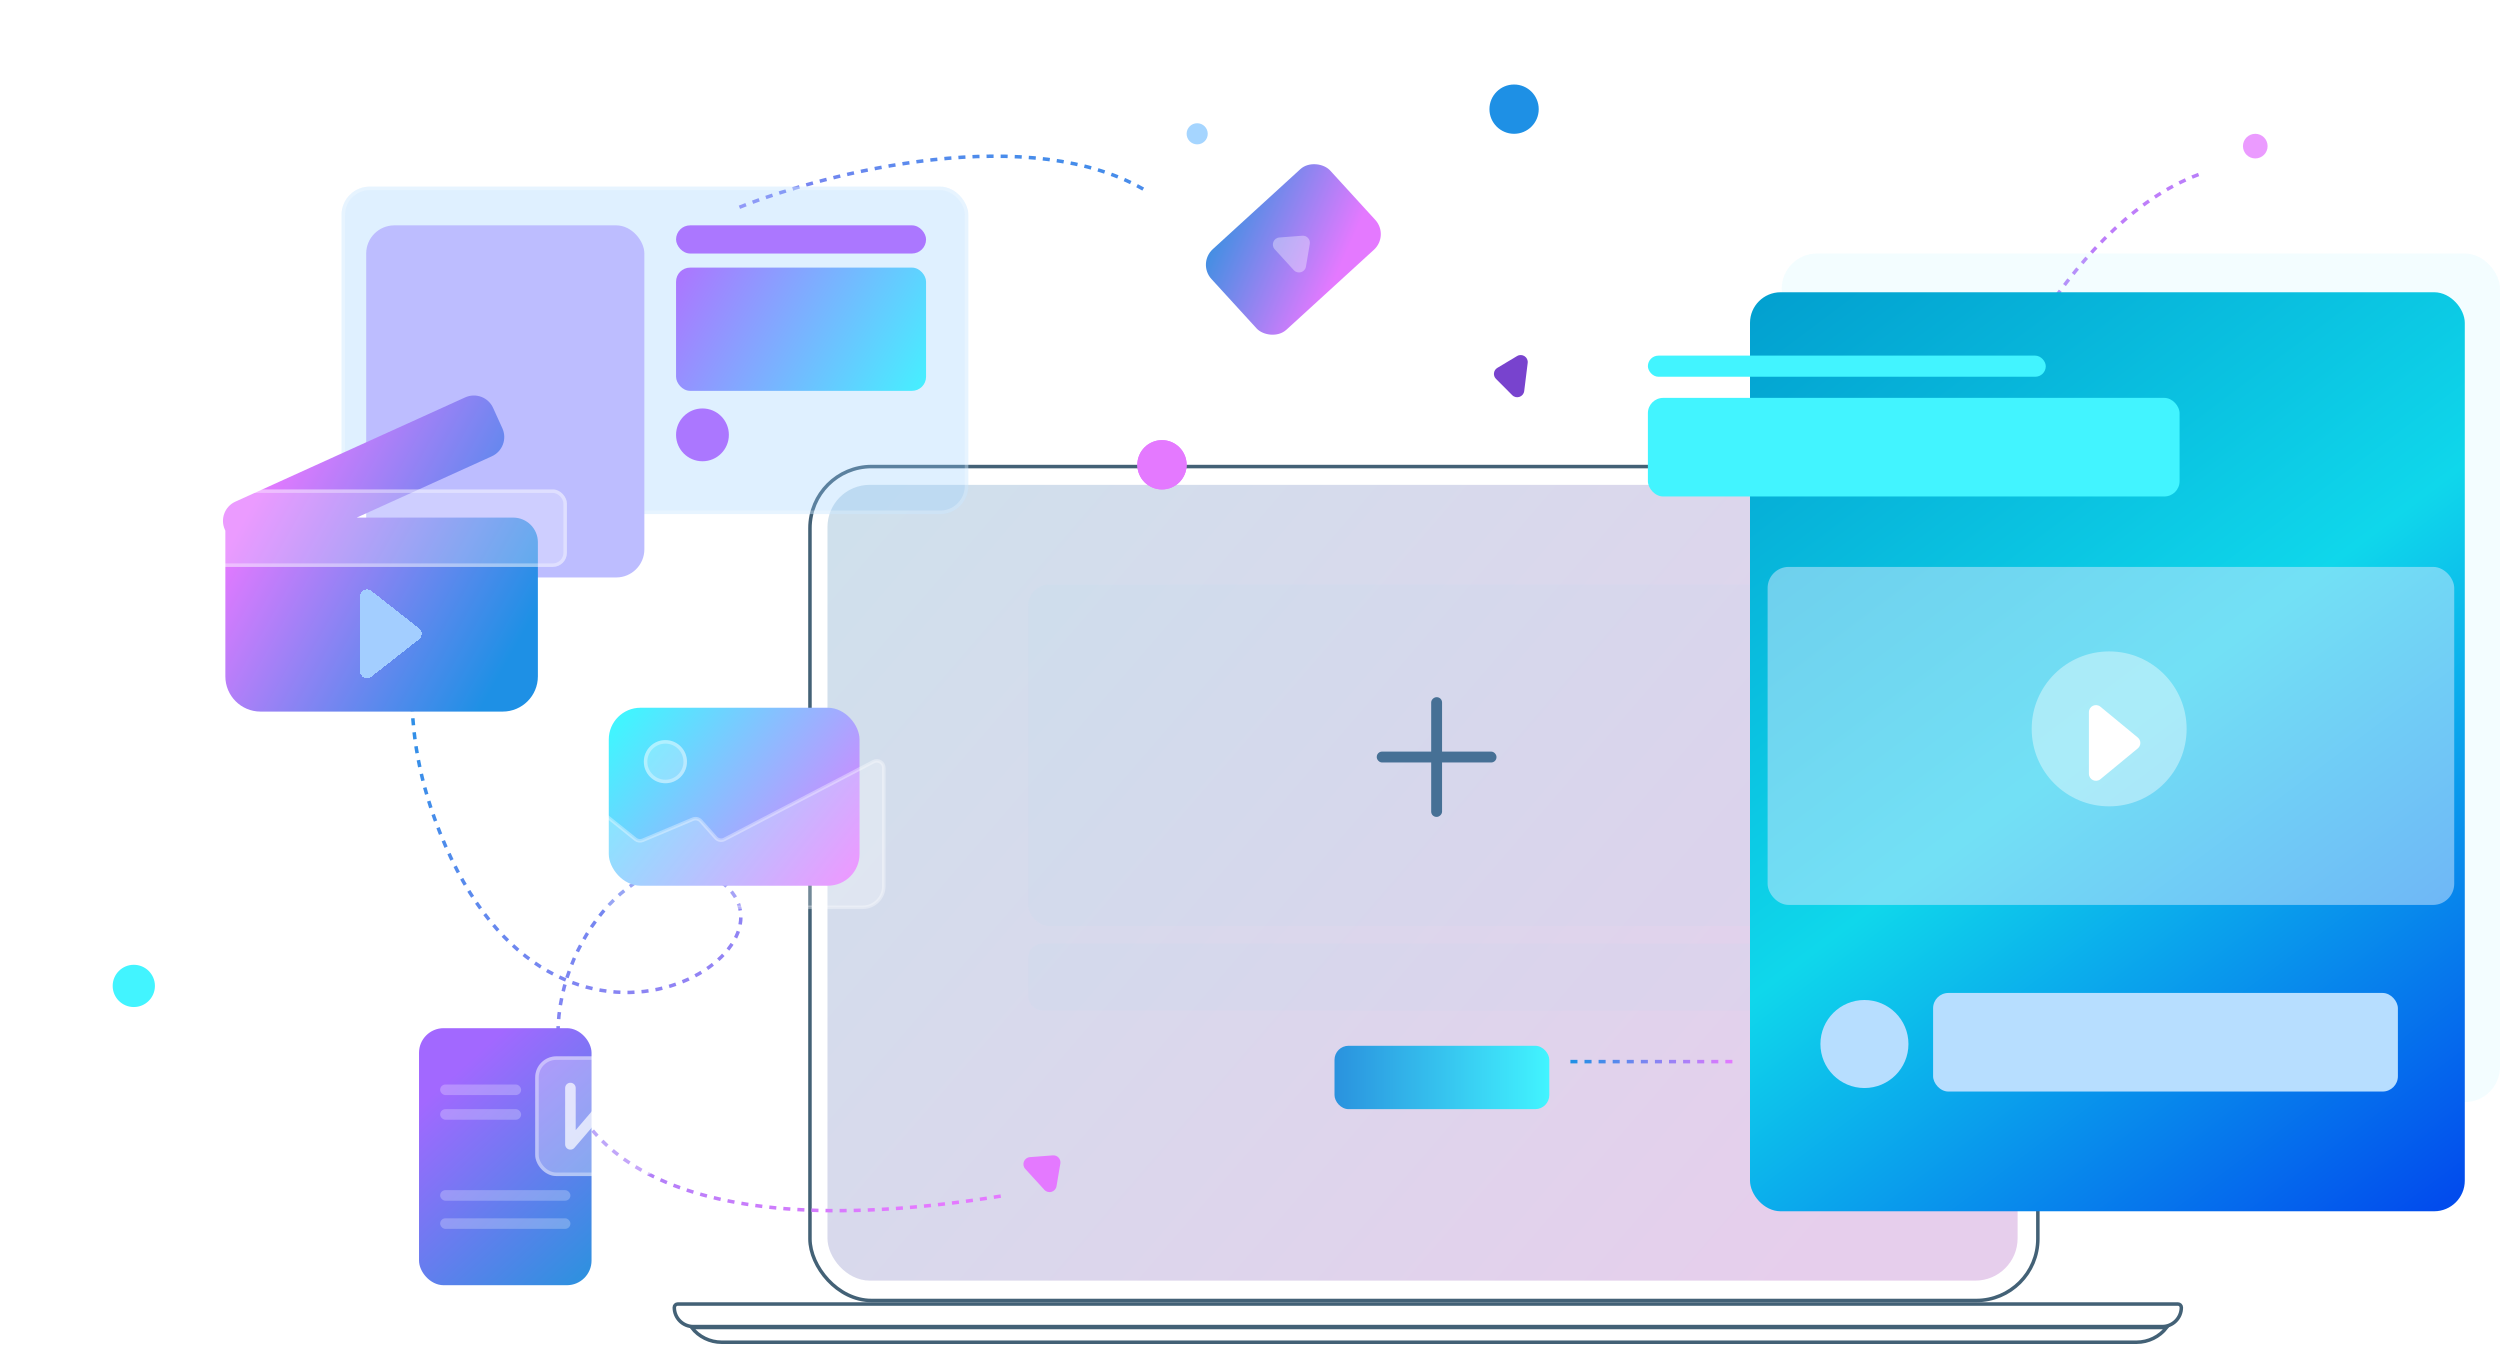 <svg width="710" height="382" viewBox="0 0 710 382" fill="none" xmlns="http://www.w3.org/2000/svg">
    <path d="M555 141C563.333 115.5 589.2 61.4 626 49" stroke="url(#paint0_linear_170_287)" stroke-dasharray="2 2"/>
    <path d="M210 58.858C234.93 48.949 293.058 34.218 326.132 54.569" stroke="url(#paint1_linear_170_287)" stroke-dasharray="2 2"/>
    <rect x="230.029" y="132.5" width="348.72" height="236.839" rx="17.5" fill="white" fill-opacity="0.03" stroke="#436176"/>
    <path d="M191.5 371.321C191.5 370.779 191.94 370.339 192.482 370.339H618.518C619.06 370.339 619.5 370.779 619.5 371.321C619.5 374.319 617.07 376.749 614.073 376.749H196.927C193.93 376.749 191.5 374.319 191.5 371.321Z" fill="white" fill-opacity="0.03" stroke="#436176"/>
    <path d="M204.955 381.194C201.596 381.194 198.447 379.635 196.411 377.008H615.33C613.294 379.635 610.145 381.194 606.786 381.194H204.955Z" fill="white" fill-opacity="0.03" stroke="#436176"/>
    <rect x="235" y="137.694" width="338" height="226" rx="12" fill="url(#paint2_linear_170_287)" fill-opacity="0.2"/>
    <circle cx="330" cy="132" r="7" fill="#E479FF"/>
    <rect x="292" y="166" width="224" height="97" rx="6" fill="#A5D4F6" fill-opacity="0.08"/>
    <rect x="292" y="268" width="224" height="19" rx="4" fill="#A5D4F6" fill-opacity="0.08"/>
    <g filter="url(#filter0_d_170_287)">
        <rect x="379" y="293" width="61" height="18" rx="4" fill="url(#paint3_linear_170_287)"/>
    </g>
    <rect x="506" y="72" width="204" height="241" rx="10" fill="#B1EDFF" fill-opacity="0.16"/>
    <rect x="497" y="83" width="203" height="261" rx="8.693" fill="url(#paint4_linear_170_287)"/>
    <g filter="url(#filter1_b_170_287)">
        <rect x="502" y="161" width="195" height="96" rx="6" fill="#D7EBFF" fill-opacity="0.5"/>
    </g>
    <path d="M171.436 103C143.102 121.333 100.761 169.937 123.436 232.5C154.935 319.414 234.216 269.123 203.435 249.5C163.435 224 96.436 370.5 285.436 339.5" stroke="url(#paint5_linear_170_287)" stroke-dasharray="2 2"/>
    <g filter="url(#filter2_b_170_287)">
        <circle cx="599" cy="207" r="22" fill="white" fill-opacity="0.4"/>
    </g>
    <g filter="url(#filter3_d_170_287)">
        <rect x="549" y="278" width="132" height="28" rx="4.346" fill="#B7DEFF"/>
    </g>
    <g filter="url(#filter4_d_170_287)">
        <rect x="468" y="113" width="151" height="28" rx="4.346" fill="#42F4FF"/>
    </g>
    <g filter="url(#filter5_d_170_287)">
        <rect x="468" y="101" width="113" height="6" rx="3" fill="#42F4FF"/>
    </g>
    <g filter="url(#filter6_d_170_287)">
        <path d="M607.129 205.457C608.099 206.257 608.099 207.743 607.129 208.543L596.523 217.291C595.218 218.367 593.25 217.439 593.25 215.748L593.25 198.252C593.25 196.561 595.218 195.633 596.523 196.709L607.129 205.457Z" fill="white"/>
    </g>
    <line x1="446" y1="301.5" x2="492" y2="301.5" stroke="url(#paint6_linear_170_287)" stroke-dasharray="2 2"/>
    <rect x="172.892" y="201" width="71.216" height="50.541" rx="9" fill="url(#paint7_linear_170_287)"/>
    <g filter="url(#filter7_b_170_287)">
        <path d="M180.488 238.366L169.252 229.351C167.943 228.3 166 229.232 166 230.911V251.667C166 254.98 168.686 257.667 172 257.667H245C248.314 257.667 251 254.98 251 251.667V218.082C251 216.58 249.407 215.614 248.075 216.308L205.714 238.392C204.902 238.815 203.906 238.633 203.297 237.949L199.034 233.168C198.465 232.53 197.554 232.324 196.766 232.656L182.515 238.65C181.838 238.934 181.06 238.825 180.488 238.366Z" fill="white" fill-opacity="0.25"/>
        <path d="M180.488 238.366L169.252 229.351C167.943 228.3 166 229.232 166 230.911V251.667C166 254.98 168.686 257.667 172 257.667H245C248.314 257.667 251 254.98 251 251.667V218.082C251 216.58 249.407 215.614 248.075 216.308L205.714 238.392C204.902 238.815 203.906 238.633 203.297 237.949L199.034 233.168C198.465 232.53 197.554 232.324 196.766 232.656L182.515 238.65C181.838 238.934 181.06 238.825 180.488 238.366Z" stroke="white" stroke-opacity="0.35"/>
    </g>
    <circle cx="188.973" cy="216.315" r="6.126" fill="white" fill-opacity="0.25"/>
    <circle cx="188.973" cy="216.315" r="5.626" stroke="white" stroke-opacity="0.35"/>
    <g filter="url(#filter8_d_170_287)">
        <circle cx="529.5" cy="292.5" r="12.5" fill="#B7DEFF"/>
    </g>
    <circle cx="430" cy="31" r="7" fill="#1E90E5"/>
    <circle cx="38" cy="280" r="6" fill="#42F4FF"/>
    <circle cx="340" cy="38" r="3" fill="#A5D5FF"/>
    <circle cx="66" cy="61" r="3" fill="white"/>
    <circle cx="640.5" cy="41.5" r="3.5" fill="#EB9BFF"/>
    <g filter="url(#filter9_b_170_287)">
        <rect x="119" y="292" width="49" height="73" rx="7" fill="url(#paint8_linear_170_287)"/>
    </g>
    <g filter="url(#filter10_b_170_287)">
        <rect x="152" y="300" width="36" height="34" rx="6" fill="white" fill-opacity="0.3"/>
        <rect x="152.5" y="300.5" width="35" height="33" rx="5.5" stroke="white" stroke-opacity="0.35"/>
    </g>
    <path d="M162 309V325L170 315.667L178 325V309" stroke="white" stroke-opacity="0.7" stroke-width="3" stroke-linecap="round" stroke-linejoin="round"/>
    <g filter="url(#filter11_b_170_287)">
        <rect x="97" y="53" width="178" height="93" rx="8" fill="#93CDFF" fill-opacity="0.3"/>
        <rect x="97.5" y="53.5" width="177" height="92" rx="7.5" stroke="white" stroke-opacity="0.25"/>
    </g>
    <g filter="url(#filter12_d_170_287)">
        <rect x="192" y="60" width="71" height="8" rx="4" fill="#AB77FF"/>
    </g>
    <g filter="url(#filter13_d_170_287)">
        <rect x="192" y="72" width="71" height="35" rx="4" fill="url(#paint9_linear_170_287)"/>
    </g>
    <g filter="url(#filter14_d_170_287)">
        <rect x="104" y="60" width="79" height="100" rx="8" fill="#BDBDFF"/>
    </g>
    <g filter="url(#filter15_i_170_287)">
        <path fill-rule="evenodd" clip-rule="evenodd" d="M66.846 141.467C63.828 142.836 62.492 146.392 63.861 149.409L64 149.716V191.091C64 196.614 68.477 201.091 74 201.091H142.758C148.28 201.091 152.758 196.614 152.758 191.091V153C152.758 149.134 149.624 146 145.758 146H101.301L139.688 128.584C142.706 127.215 144.042 123.659 142.673 120.641L140.044 114.846C138.675 111.828 135.118 110.492 132.101 111.861L66.846 141.467Z" fill="url(#paint10_linear_170_287)"/>
    </g>
    <g filter="url(#filter16_b_170_287)">
        <rect x="55" y="139" width="106" height="22" rx="4" fill="white" fill-opacity="0.25"/>
        <rect x="55.5" y="139.5" width="105" height="21" rx="3.5" stroke="white" stroke-opacity="0.35"/>
    </g>
    <g filter="url(#filter17_d_170_287)">
        <path d="M118.997 175.427C120.016 176.228 120.016 177.772 118.997 178.573L105.485 189.182C104.173 190.213 102.25 189.278 102.25 187.609L102.25 166.391C102.25 164.722 104.173 163.787 105.485 164.818L118.997 175.427Z" fill="#A4CFFF" fill-opacity="0.99" shape-rendering="crispEdges"/>
    </g>
    <g filter="url(#filter18_d_170_287)">
        <circle cx="199.5" cy="119.5" r="7.5" fill="#AB77FF"/>
    </g>
    <g filter="url(#filter19_b_170_287)">
        <rect x="340" y="74.811" width="45.677" height="30.995" rx="6" transform="rotate(-42.419 340 74.811)" fill="url(#paint11_linear_170_287)"/>
    </g>
    <path d="M369.853 66.944C371.15 66.843 372.196 67.988 371.98 69.271L370.891 75.715C370.614 77.358 368.567 77.961 367.443 76.731L362.015 70.791C360.891 69.561 361.676 67.576 363.337 67.448L369.853 66.944Z" fill="white" fill-opacity="0.35"/>
    <path d="M425.247 104.474C424.131 105.143 423.939 106.682 424.858 107.602L429.474 112.23C430.65 113.409 432.669 112.717 432.875 111.064L433.866 103.078C434.071 101.425 432.283 100.26 430.854 101.116L425.247 104.474Z" fill="#7843CE"/>
    <rect x="391" y="213.455" width="34" height="3.091" rx="1.5" fill="#467095"/>
    <rect x="406.455" y="232" width="34" height="3.091" rx="1.5" transform="rotate(-90 406.455 232)" fill="#467095"/>
    <circle cx="330" cy="132" r="7" fill="#E479FF"/>
    <path d="M299.011 328.122C300.308 328.022 301.354 329.167 301.137 330.449L300.049 336.894C299.771 338.537 297.724 339.14 296.6 337.91L291.172 331.97C290.049 330.739 290.833 328.755 292.495 328.626L299.011 328.122Z" fill="#E479FF"/>
    <rect x="125" y="308" width="23" height="3" rx="1.5" fill="white" fill-opacity="0.25"/>
    <rect x="125" y="315" width="23" height="3" rx="1.5" fill="white" fill-opacity="0.25"/>
    <rect x="125" y="338" width="37" height="3" rx="1.5" fill="white" fill-opacity="0.25"/>
    <rect x="125" y="346" width="37" height="3" rx="1.5" fill="white" fill-opacity="0.25"/>
    <defs>
        <filter id="filter0_d_170_287" x="375" y="293" width="69" height="26" filterUnits="userSpaceOnUse" color-interpolation-filters="sRGB">
            <feFlood flood-opacity="0" result="BackgroundImageFix"/>
            <feColorMatrix in="SourceAlpha" type="matrix" values="0 0 0 0 0 0 0 0 0 0 0 0 0 0 0 0 0 0 127 0" result="hardAlpha"/>
            <feOffset dy="4"/>
            <feGaussianBlur stdDeviation="2"/>
            <feComposite in2="hardAlpha" operator="out"/>
            <feColorMatrix type="matrix" values="0 0 0 0 0.261 0 0 0 0 0.956 0 0 0 0 1 0 0 0 0.05 0"/>
            <feBlend mode="normal" in2="BackgroundImageFix" result="effect1_dropShadow_170_287"/>
            <feBlend mode="normal" in="SourceGraphic" in2="effect1_dropShadow_170_287" result="shape"/>
        </filter>
        <filter id="filter1_b_170_287" x="498" y="157" width="203" height="104" filterUnits="userSpaceOnUse" color-interpolation-filters="sRGB">
            <feFlood flood-opacity="0" result="BackgroundImageFix"/>
            <feGaussianBlur in="BackgroundImageFix" stdDeviation="2"/>
            <feComposite in2="SourceAlpha" operator="in" result="effect1_backgroundBlur_170_287"/>
            <feBlend mode="normal" in="SourceGraphic" in2="effect1_backgroundBlur_170_287" result="shape"/>
        </filter>
        <filter id="filter2_b_170_287" x="574.102" y="182.102" width="49.795" height="49.795" filterUnits="userSpaceOnUse" color-interpolation-filters="sRGB">
            <feFlood flood-opacity="0" result="BackgroundImageFix"/>
            <feGaussianBlur in="BackgroundImageFix" stdDeviation="1.449"/>
            <feComposite in2="SourceAlpha" operator="in" result="effect1_backgroundBlur_170_287"/>
            <feBlend mode="normal" in="SourceGraphic" in2="effect1_backgroundBlur_170_287" result="shape"/>
        </filter>
        <filter id="filter3_d_170_287" x="545" y="278" width="140" height="36" filterUnits="userSpaceOnUse" color-interpolation-filters="sRGB">
            <feFlood flood-opacity="0" result="BackgroundImageFix"/>
            <feColorMatrix in="SourceAlpha" type="matrix" values="0 0 0 0 0 0 0 0 0 0 0 0 0 0 0 0 0 0 127 0" result="hardAlpha"/>
            <feOffset dy="4"/>
            <feGaussianBlur stdDeviation="2"/>
            <feComposite in2="hardAlpha" operator="out"/>
            <feColorMatrix type="matrix" values="0 0 0 0 0.165 0 0 0 0 0.573 0 0 0 0 0.871 0 0 0 0.3 0"/>
            <feBlend mode="normal" in2="BackgroundImageFix" result="effect1_dropShadow_170_287"/>
            <feBlend mode="normal" in="SourceGraphic" in2="effect1_dropShadow_170_287" result="shape"/>
        </filter>
        <filter id="filter4_d_170_287" x="464.5" y="109.5" width="158" height="35" filterUnits="userSpaceOnUse" color-interpolation-filters="sRGB">
            <feFlood flood-opacity="0" result="BackgroundImageFix"/>
            <feColorMatrix in="SourceAlpha" type="matrix" values="0 0 0 0 0 0 0 0 0 0 0 0 0 0 0 0 0 0 127 0" result="hardAlpha"/>
            <feOffset/>
            <feGaussianBlur stdDeviation="1.75"/>
            <feComposite in2="hardAlpha" operator="out"/>
            <feColorMatrix type="matrix" values="0 0 0 0 0.165 0 0 0 0 0.573 0 0 0 0 0.871 0 0 0 0.53 0"/>
            <feBlend mode="normal" in2="BackgroundImageFix" result="effect1_dropShadow_170_287"/>
            <feBlend mode="normal" in="SourceGraphic" in2="effect1_dropShadow_170_287" result="shape"/>
        </filter>
        <filter id="filter5_d_170_287" x="464.5" y="97.5" width="120" height="13" filterUnits="userSpaceOnUse" color-interpolation-filters="sRGB">
            <feFlood flood-opacity="0" result="BackgroundImageFix"/>
            <feColorMatrix in="SourceAlpha" type="matrix" values="0 0 0 0 0 0 0 0 0 0 0 0 0 0 0 0 0 0 127 0" result="hardAlpha"/>
            <feOffset/>
            <feGaussianBlur stdDeviation="1.75"/>
            <feComposite in2="hardAlpha" operator="out"/>
            <feColorMatrix type="matrix" values="0 0 0 0 0.165 0 0 0 0 0.573 0 0 0 0 0.871 0 0 0 0.53 0"/>
            <feBlend mode="normal" in2="BackgroundImageFix" result="effect1_dropShadow_170_287"/>
            <feBlend mode="normal" in="SourceGraphic" in2="effect1_dropShadow_170_287" result="shape"/>
        </filter>
        <filter id="filter6_d_170_287" x="589.25" y="196.248" width="22.607" height="29.504" filterUnits="userSpaceOnUse" color-interpolation-filters="sRGB">
            <feFlood flood-opacity="0" result="BackgroundImageFix"/>
            <feColorMatrix in="SourceAlpha" type="matrix" values="0 0 0 0 0 0 0 0 0 0 0 0 0 0 0 0 0 0 127 0" result="hardAlpha"/>
            <feOffset dy="4"/>
            <feGaussianBlur stdDeviation="2"/>
            <feComposite in2="hardAlpha" operator="out"/>
            <feColorMatrix type="matrix" values="0 0 0 0 0.122 0 0 0 0 0.569 0 0 0 0 0.898 0 0 0 0.28 0"/>
            <feBlend mode="normal" in2="BackgroundImageFix" result="effect1_dropShadow_170_287"/>
            <feBlend mode="normal" in="SourceGraphic" in2="effect1_dropShadow_170_287" result="shape"/>
        </filter>
        <filter id="filter7_b_170_287" x="159.5" y="209.578" width="98" height="54.588" filterUnits="userSpaceOnUse" color-interpolation-filters="sRGB">
            <feFlood flood-opacity="0" result="BackgroundImageFix"/>
            <feGaussianBlur in="BackgroundImageFix" stdDeviation="3"/>
            <feComposite in2="SourceAlpha" operator="in" result="effect1_backgroundBlur_170_287"/>
            <feBlend mode="normal" in="SourceGraphic" in2="effect1_backgroundBlur_170_287" result="shape"/>
        </filter>
        <filter id="filter8_d_170_287" x="513" y="280" width="33" height="33" filterUnits="userSpaceOnUse" color-interpolation-filters="sRGB">
            <feFlood flood-opacity="0" result="BackgroundImageFix"/>
            <feColorMatrix in="SourceAlpha" type="matrix" values="0 0 0 0 0 0 0 0 0 0 0 0 0 0 0 0 0 0 127 0" result="hardAlpha"/>
            <feOffset dy="4"/>
            <feGaussianBlur stdDeviation="2"/>
            <feComposite in2="hardAlpha" operator="out"/>
            <feColorMatrix type="matrix" values="0 0 0 0 0.165 0 0 0 0 0.573 0 0 0 0 0.871 0 0 0 0.3 0"/>
            <feBlend mode="normal" in2="BackgroundImageFix" result="effect1_dropShadow_170_287"/>
            <feBlend mode="normal" in="SourceGraphic" in2="effect1_dropShadow_170_287" result="shape"/>
        </filter>
        <filter id="filter9_b_170_287" x="115" y="288" width="57" height="81" filterUnits="userSpaceOnUse" color-interpolation-filters="sRGB">
            <feFlood flood-opacity="0" result="BackgroundImageFix"/>
            <feGaussianBlur in="BackgroundImageFix" stdDeviation="2"/>
            <feComposite in2="SourceAlpha" operator="in" result="effect1_backgroundBlur_170_287"/>
            <feBlend mode="normal" in="SourceGraphic" in2="effect1_backgroundBlur_170_287" result="shape"/>
        </filter>
        <filter id="filter10_b_170_287" x="146" y="294" width="48" height="46" filterUnits="userSpaceOnUse" color-interpolation-filters="sRGB">
            <feFlood flood-opacity="0" result="BackgroundImageFix"/>
            <feGaussianBlur in="BackgroundImageFix" stdDeviation="3"/>
            <feComposite in2="SourceAlpha" operator="in" result="effect1_backgroundBlur_170_287"/>
            <feBlend mode="normal" in="SourceGraphic" in2="effect1_backgroundBlur_170_287" result="shape"/>
        </filter>
        <filter id="filter11_b_170_287" x="89" y="45" width="194" height="109" filterUnits="userSpaceOnUse" color-interpolation-filters="sRGB">
            <feFlood flood-opacity="0" result="BackgroundImageFix"/>
            <feGaussianBlur in="BackgroundImageFix" stdDeviation="4"/>
            <feComposite in2="SourceAlpha" operator="in" result="effect1_backgroundBlur_170_287"/>
            <feBlend mode="normal" in="SourceGraphic" in2="effect1_backgroundBlur_170_287" result="shape"/>
        </filter>
        <filter id="filter12_d_170_287" x="188" y="60" width="79" height="16" filterUnits="userSpaceOnUse" color-interpolation-filters="sRGB">
            <feFlood flood-opacity="0" result="BackgroundImageFix"/>
            <feColorMatrix in="SourceAlpha" type="matrix" values="0 0 0 0 0 0 0 0 0 0 0 0 0 0 0 0 0 0 127 0" result="hardAlpha"/>
            <feOffset dy="4"/>
            <feGaussianBlur stdDeviation="2"/>
            <feComposite in2="hardAlpha" operator="out"/>
            <feColorMatrix type="matrix" values="0 0 0 0 0.159 0 0 0 0 0.094 0 0 0 0 0.264 0 0 0 0.2 0"/>
            <feBlend mode="normal" in2="BackgroundImageFix" result="effect1_dropShadow_170_287"/>
            <feBlend mode="normal" in="SourceGraphic" in2="effect1_dropShadow_170_287" result="shape"/>
        </filter>
        <filter id="filter13_d_170_287" x="188" y="72" width="79" height="43" filterUnits="userSpaceOnUse" color-interpolation-filters="sRGB">
            <feFlood flood-opacity="0" result="BackgroundImageFix"/>
            <feColorMatrix in="SourceAlpha" type="matrix" values="0 0 0 0 0 0 0 0 0 0 0 0 0 0 0 0 0 0 127 0" result="hardAlpha"/>
            <feOffset dy="4"/>
            <feGaussianBlur stdDeviation="2"/>
            <feComposite in2="hardAlpha" operator="out"/>
            <feColorMatrix type="matrix" values="0 0 0 0 0.159 0 0 0 0 0.094 0 0 0 0 0.264 0 0 0 0.2 0"/>
            <feBlend mode="normal" in2="BackgroundImageFix" result="effect1_dropShadow_170_287"/>
            <feBlend mode="normal" in="SourceGraphic" in2="effect1_dropShadow_170_287" result="shape"/>
        </filter>
        <filter id="filter14_d_170_287" x="100" y="60" width="87" height="108" filterUnits="userSpaceOnUse" color-interpolation-filters="sRGB">
            <feFlood flood-opacity="0" result="BackgroundImageFix"/>
            <feColorMatrix in="SourceAlpha" type="matrix" values="0 0 0 0 0 0 0 0 0 0 0 0 0 0 0 0 0 0 127 0" result="hardAlpha"/>
            <feOffset dy="4"/>
            <feGaussianBlur stdDeviation="2"/>
            <feComposite in2="hardAlpha" operator="out"/>
            <feColorMatrix type="matrix" values="0 0 0 0 0.159 0 0 0 0 0.094 0 0 0 0 0.264 0 0 0 0.2 0"/>
            <feBlend mode="normal" in2="BackgroundImageFix" result="effect1_dropShadow_170_287"/>
            <feBlend mode="normal" in="SourceGraphic" in2="effect1_dropShadow_170_287" result="shape"/>
        </filter>
        <filter id="filter15_i_170_287" x="63.324" y="111.324" width="89.434" height="90.767" filterUnits="userSpaceOnUse" color-interpolation-filters="sRGB">
            <feFlood flood-opacity="0" result="BackgroundImageFix"/>
            <feBlend mode="normal" in="SourceGraphic" in2="BackgroundImageFix" result="shape"/>
            <feColorMatrix in="SourceAlpha" type="matrix" values="0 0 0 0 0 0 0 0 0 0 0 0 0 0 0 0 0 0 127 0" result="hardAlpha"/>
            <feOffset dy="1"/>
            <feGaussianBlur stdDeviation="2"/>
            <feComposite in2="hardAlpha" operator="arithmetic" k2="-1" k3="1"/>
            <feColorMatrix type="matrix" values="0 0 0 0 0.647 0 0 0 0 0.819 0 0 0 0 1 0 0 0 1 0"/>
            <feBlend mode="normal" in2="shape" result="effect1_innerShadow_170_287"/>
        </filter>
        <filter id="filter16_b_170_287" x="49" y="133" width="118" height="34" filterUnits="userSpaceOnUse" color-interpolation-filters="sRGB">
            <feFlood flood-opacity="0" result="BackgroundImageFix"/>
            <feGaussianBlur in="BackgroundImageFix" stdDeviation="3"/>
            <feComposite in2="SourceAlpha" operator="in" result="effect1_backgroundBlur_170_287"/>
            <feBlend mode="normal" in="SourceGraphic" in2="effect1_backgroundBlur_170_287" result="shape"/>
        </filter>
        <filter id="filter17_d_170_287" x="97.25" y="162.387" width="27.512" height="35.226" filterUnits="userSpaceOnUse" color-interpolation-filters="sRGB">
            <feFlood flood-opacity="0" result="BackgroundImageFix"/>
            <feColorMatrix in="SourceAlpha" type="matrix" values="0 0 0 0 0 0 0 0 0 0 0 0 0 0 0 0 0 0 127 0" result="hardAlpha"/>
            <feOffset dy="3"/>
            <feGaussianBlur stdDeviation="2.5"/>
            <feComposite in2="hardAlpha" operator="out"/>
            <feColorMatrix type="matrix" values="0 0 0 0 0.198 0 0 0 0 0.561 0 0 0 0 1 0 0 0 1 0"/>
            <feBlend mode="normal" in2="BackgroundImageFix" result="effect1_dropShadow_170_287"/>
            <feBlend mode="normal" in="SourceGraphic" in2="effect1_dropShadow_170_287" result="shape"/>
        </filter>
        <filter id="filter18_d_170_287" x="188" y="112" width="23" height="23" filterUnits="userSpaceOnUse" color-interpolation-filters="sRGB">
            <feFlood flood-opacity="0" result="BackgroundImageFix"/>
            <feColorMatrix in="SourceAlpha" type="matrix" values="0 0 0 0 0 0 0 0 0 0 0 0 0 0 0 0 0 0 127 0" result="hardAlpha"/>
            <feOffset dy="4"/>
            <feGaussianBlur stdDeviation="2"/>
            <feComposite in2="hardAlpha" operator="out"/>
            <feColorMatrix type="matrix" values="0 0 0 0 0.159 0 0 0 0 0.094 0 0 0 0 0.264 0 0 0 0.2 0"/>
            <feBlend mode="normal" in2="BackgroundImageFix" result="effect1_dropShadow_170_287"/>
            <feBlend mode="normal" in="SourceGraphic" in2="effect1_dropShadow_170_287" result="shape"/>
        </filter>
        <filter id="filter19_b_170_287" x="338.477" y="42.477" width="57.674" height="56.739" filterUnits="userSpaceOnUse" color-interpolation-filters="sRGB">
            <feFlood flood-opacity="0" result="BackgroundImageFix"/>
            <feGaussianBlur in="BackgroundImageFix" stdDeviation="2"/>
            <feComposite in2="SourceAlpha" operator="in" result="effect1_backgroundBlur_170_287"/>
            <feBlend mode="normal" in="SourceGraphic" in2="effect1_backgroundBlur_170_287" result="shape"/>
        </filter>
        <linearGradient id="paint0_linear_170_287" x1="616.305" y1="139.346" x2="564.253" y2="72.199" gradientUnits="userSpaceOnUse">
            <stop stop-color="#1F91E5"/>
            <stop offset="1" stop-color="#E479FF"/>
        </linearGradient>
        <linearGradient id="paint1_linear_170_287" x1="250.492" y1="104.917" x2="268.798" y2="21.953" gradientUnits="userSpaceOnUse">
            <stop stop-color="#E479FF"/>
            <stop offset="1" stop-color="#1F91E5"/>
        </linearGradient>
        <linearGradient id="paint2_linear_170_287" x1="251.5" y1="138" x2="513" y2="364" gradientUnits="userSpaceOnUse">
            <stop stop-color="#1064A1"/>
            <stop offset="1" stop-color="#840AA2"/>
        </linearGradient>
        <linearGradient id="paint3_linear_170_287" x1="379" y1="302" x2="440" y2="302" gradientUnits="userSpaceOnUse">
            <stop stop-color="#2A92DE"/>
            <stop offset="1" stop-color="#42F4FF"/>
        </linearGradient>
        <linearGradient id="paint4_linear_170_287" x1="497" y1="83" x2="691.725" y2="343.12" gradientUnits="userSpaceOnUse">
            <stop stop-color="#029FCF"/>
            <stop offset="0.495" stop-color="#0FD7EB"/>
            <stop offset="1" stop-color="#024CED"/>
        </linearGradient>
        <linearGradient id="paint5_linear_170_287" x1="123.435" y1="177" x2="262.435" y2="339.5" gradientUnits="userSpaceOnUse">
            <stop stop-color="#1F91E5"/>
            <stop offset="1" stop-color="#E479FF"/>
        </linearGradient>
        <linearGradient id="paint6_linear_170_287" x1="446" y1="302.5" x2="492" y2="302.5" gradientUnits="userSpaceOnUse">
            <stop stop-color="#1E90E5"/>
            <stop offset="1" stop-color="#E479FF"/>
        </linearGradient>
        <linearGradient id="paint7_linear_170_287" x1="178.252" y1="202.914" x2="239.131" y2="251.541" gradientUnits="userSpaceOnUse">
            <stop stop-color="#42F4FF"/>
            <stop offset="1" stop-color="#E479FF"/>
        </linearGradient>
        <linearGradient id="paint8_linear_170_287" x1="143.5" y1="292" x2="190.859" y2="344.3" gradientUnits="userSpaceOnUse">
            <stop stop-color="#A268FF"/>
            <stop offset="1" stop-color="#2A92DE"/>
        </linearGradient>
        <linearGradient id="paint9_linear_170_287" x1="195" y1="70.5" x2="263" y2="111.5" gradientUnits="userSpaceOnUse">
            <stop stop-color="#AB77FF"/>
            <stop offset="1" stop-color="#42F4FF"/>
        </linearGradient>
        <linearGradient id="paint10_linear_170_287" x1="69.416" y1="146.508" x2="143.334" y2="188.226" gradientUnits="userSpaceOnUse">
            <stop stop-color="#E479FF"/>
            <stop offset="1" stop-color="#1E90E5"/>
        </linearGradient>
        <linearGradient id="paint11_linear_170_287" x1="346.281" y1="67.937" x2="362.838" y2="105.806" gradientUnits="userSpaceOnUse">
            <stop stop-color="#2A92DE"/>
            <stop offset="1" stop-color="#E479FF"/>
        </linearGradient>
    </defs>
</svg>
